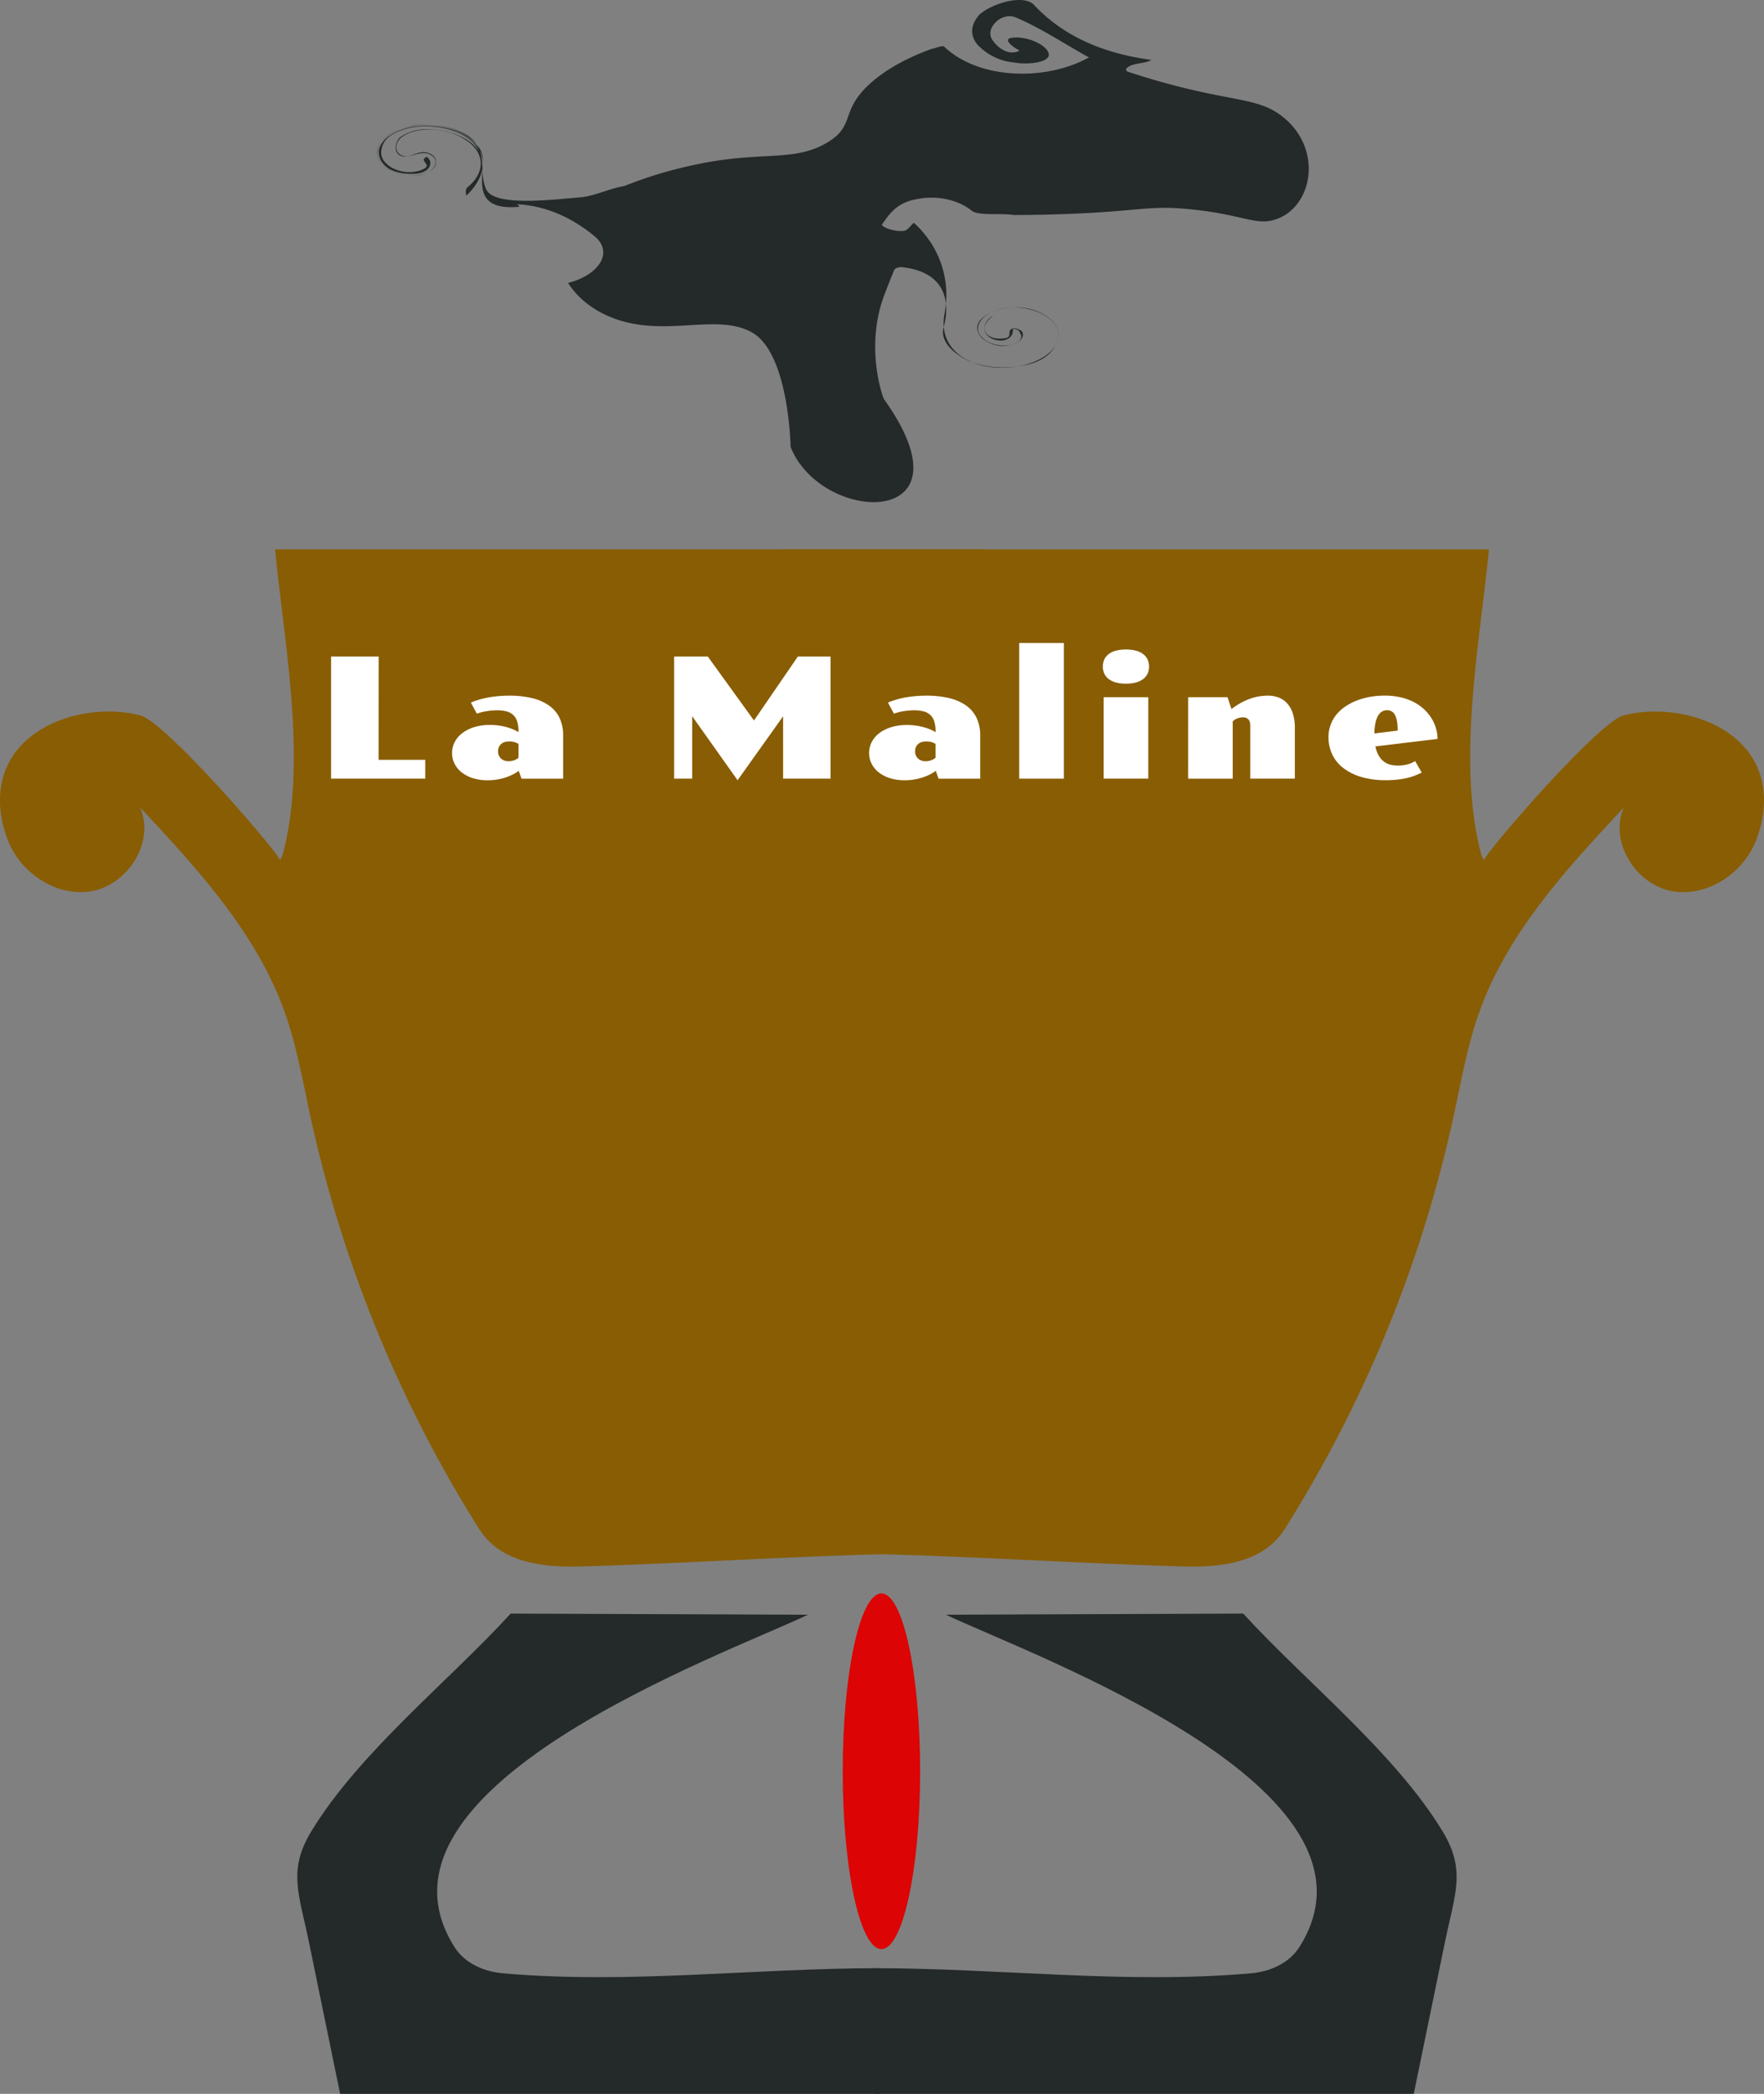 <svg xmlns="http://www.w3.org/2000/svg" viewBox="0 0 1572.39 1866"><rect x="0" y="0" width="1572.39" height="1866" fill="#808080" stroke="none"/><defs><style>.cls-1{fill:#dc0404;}.cls-2{fill:#242929;}.cls-3{fill:#895d03;}.cls-4{fill:#fff;}</style></defs><title>LaMaline-Logo-Svg</title><g id="Marmitte"><ellipse class="cls-1" cx="785.69" cy="1578.5" rx="34.5" ry="158.5"/><path class="cls-2" d="M995,1965c-112,0-224.06,14.38-336,4.55-16.73-1.47-33.79-8.88-42.84-23.05-90.68-142,238.28-260.15,314.85-296.5l-265-1c-55.6,60.71-135.3,124-177.82,194.25-21,34.72-10.82,55.49-1.84,99.2L514,2077H995" transform="translate(-210.81 -211)"/><path class="cls-2" d="M990,1965c112,0,224.06,14.38,336,4.55,16.73-1.47,33.79-8.88,42.84-23.05,90.68-142-238.28-260.15-314.85-296.5l265-1c55.6,60.71,135.3,124,177.82,194.25,21,34.72,10.82,55.49,1.84,99.2L1471,2077H990" transform="translate(-210.81 -211)"/><path class="cls-3" d="M1088,700.59H456c8.06,83.13,28.54,186.62,7.5,269.42-.67,2.65-1.49,5.42-3.45,7.35C462.49,975,359.13,854.66,336,848.59c-39.36-10.33-95.15,2.18-116.46,40.54-17.33,31.21-3.63,65-3,67.06,10.13,31.37,43.81,54.82,76.24,48.9,31.94-5.83,56.43-43.5,42.86-74.61,51.11,54.74,103.53,111.58,128.78,182.09,10.7,29.89,16.16,61.35,22.87,92.38a1146.39,1146.39,0,0,0,150.76,368.79c17.73,28.06,52.35,34.35,90,33.26h0c123.59-3.61,245.08-13.42,369.35-11.7Z" transform="translate(-210.81 -211)"/><path class="cls-3" d="M1774.46,889.13c-21.31-38.36-77.1-50.87-116.46-40.54-23.13,6.07-126.49,126.39-124.05,128.78-2-1.93-2.78-4.7-3.45-7.35-21-82.8-.56-186.29,7.5-269.42H906l-9.47,894.71c124.27-1.72,245.76,8.09,369.35,11.7h0c37.65,1.09,72.27-5.2,90-33.26A1146.39,1146.39,0,0,0,1506.68,1205c6.71-31,12.17-62.49,22.87-92.38,25.25-70.51,77.67-127.35,128.78-182.09-13.57,31.11,10.92,68.78,42.86,74.61,32.43,5.92,66.11-17.53,76.24-48.9C1778.09,954.14,1791.79,920.34,1774.46,889.13Z" transform="translate(-210.81 -211)"/><path class="cls-2" d="M998.55,566.6s-17.15-44.09,0-91.34c1.44-4,4.88-12.68,8.83-22.49.66-1.64,1.33-3.3,6.67-3.77,41.38,4.19,43.85,33.11,37.67,54.43-2.47,11.42,7.42,22.07,23.49,29.69,16.07,6.09,33.38,6.85,50.69,3s26-13.7,28.44-24.36c1.24-8.37-4.95-16.75-16.07-22.07-17.31-8.37-42-5.33-53.17,6.09-4.95,5.33-3.71,11.42,1.24,16.75,4.95,3.81,11.13,6.85,18.55,6.85,9.89,0,19.78-5.33,17.31-12.18-1.24-3-9.89-5.33-11.13-1.52-1.24,2.28,1.24,6.09-4.95,6.85s-11.13,0-14.84-3c-6.18-6.09-1.24-12.18,4.95-17.51-9.89,6.09-11.13,16.75,0,21.31,11.13,3.81,18.55-2.28,17.31-9.13,6.18,0,6.18,3,7.42,5.33,1.24,4.57-3.71,7.61-9.89,9.13-16.07,2.28-29.68-6.85-28.44-16,1.24-10.66,18.55-19,35.86-17.51,21,1.52,37.09,12.94,35.86,25.88-2.47,21.31-42,34.25-73,24.36-26-9.13-32.15-28.16-28.44-45.67,4.95-26.64-2.47-57.09-27.2-79.93-1.24-.76-4.95,6.09-8.66,6.85-8.66,1.52-22.26-3.81-19.78-6.09,6.18-8.37,12.36-19,30.91-22.07,17.31-3.81,37.09.76,48.22,9.9,6.18,5.33,24.73,2.28,38.31,4.22,4.38,0,8.12,0,11.48-.06,13.42-.16,20.69-.36,20.69-.36,81.72-2.24,85-8.81,126.12-4.57,45.91,4.74,56.85,14.49,74.19,9.13,33.38-10.32,43.54-62.17,7.42-91.34-23.84-19.26-47.47-12.19-126.12-36.54q-5.45-1.69-10.37-3.3c-2-.51-4.46-1.27-3.23-3.55,4.95-5.33,16.07-3.81,22.26-7.61-45.75-6.09-80.37-22.84-105.1-49.48-9.89-9.13-37.09-.76-48.22,9.13-7.42,8.37-8.66,17.51-2.47,25.88a50.74,50.74,0,0,0,33.38,16.75c12.36,2.28,32.15,0,30.91-7.61s-18.55-16-32.15-14.46c-9.89.76,0,8.37,6.18,11.42-9.89,5.33-19.78-3-23.49-8.37-4.95-6.09-2.47-12.94,3.71-18.27,3.71-3,9.89-5.33,16.07-3,24.73,10.66,43.28,23.6,65.53,35.78-38.33,21.31-97.68,19.79-128.59-9.13-1.24-2.28-7.42.76-11.57,1.52q-5.9,2.09-11.52,4.47c-18.72,7.9-34.88,18-46.15,29-23.63,23.09-10.67,35.39-35.86,50.24-28.68,16.91-56.66,7.57-111.28,18.27-6.23,1.22-34.38,6.73-62.67,17.75-2.25.81-4.39,1.64-6.7,2.51-14.71,2.58-27.08,9.43-40.68,10.19-26,2.28-73,7.61-81.61-6.09-9.89-17.51,6.18-41.87-27.2-54-22.26-8.37-51.93-6.09-65.53,8.37-9.89,11.42-4.95,25.88,14.84,31.21,12.36,3,28.44,0,32.15-8.37,1.24-3.81,0-8.37-6.18-10.66-7.42-3-14.84,3-19.78,3-11.13-.76-11.13-11.42-4.95-16.75,14.84-11.42,42-8.37,56.88,1.52,18.55,11.42,18.55,29.69,2.47,42.63-2.47,2.28-1.24,5.33-1.24,7.61,17.31-16,22.26-38.82,0-53.28-12.36-7.61-29.67-10.66-47-8.37-17.31,3-29.68,11.42-30.91,22.07,0,6.09,2.47,11.42,9.89,16,7.42,3.81,16.07,4.57,24.73,3.81,8.66-1.52,12.36-6.09,11.13-11.42-1.24-1.52-2.47-4.57-3.71-3-6.18,3,4.95,6.09-1.24,9.9-11.13,6.09-26,3-33.38-3.81-6.18-5.33-6.18-11.42-3.71-17.51,3.71-9.13,17.31-14.46,30.91-16,24.73-2.28,49.46,7.61,54.4,22.07-6.18-11.42-26-19.79-45.75-19.79A41.76,41.76,0,0,0,567,333.67c-4.95,5.33-6.18,18.27,7.42,16.75,4.95-.76,12.36-4.57,18.55-2.28,12.36,5.33,4.95,16.75-8.66,19-14.84,2.28-28.44-3-34.62-11.42-9.89-15.22,8.66-31.21,33.38-33.49,29.68-2.28,56.88,12.18,58.11,29.69,1.24,16.75-11.13,47.19,32.15,43.39,1.24-.76-2.47-2.28-1.24-2.28,28.44,1.52,51.93,14.46,69.24,28.93,17.31,15.22,1.24,35-24.17,41.14a66.18,66.18,0,0,0,5.25,7.21c7.81,9.35,18.81,17.54,32.52,23.2,47,19.4,94-4.23,126.07,13.67,33.24,18.58,34.52,102.07,34.53,102.09,27.6,69.6,166.05,73.78,83.44-42.28q-50-97-50-97S965.49,502.23,998.55,566.6Z" transform="translate(-210.81 -211)"/></g><g id="Texte"><path class="cls-4" d="M505.92,796.08h42.41l-.07,92.07h41.6v16.77H505.92Z" transform="translate(-210.81 -211)"/><path class="cls-4" d="M613.79,882.07a21.08,21.08,0,0,1,2.34-9.81,23.54,23.54,0,0,1,6.74-7.91A33.86,33.86,0,0,1,633.49,859a46.67,46.67,0,0,1,13.92-1.94,55.49,55.49,0,0,1,14.39,1.79A42.66,42.66,0,0,1,673,863.47v-.59a29.18,29.18,0,0,0-1.14-8.72,13,13,0,0,0-9.45-9.16,31.57,31.57,0,0,0-8.53-1,57.85,57.85,0,0,0-9.23.77,48.17,48.17,0,0,0-8.79,2.23l-5.35-9.89a76,76,0,0,1,16.52-4.72,106.53,106.53,0,0,1,17.61-1.43,85.76,85.76,0,0,1,20.62,2.23,43.31,43.31,0,0,1,15.09,6.67A28.59,28.59,0,0,1,709.66,851a36.61,36.61,0,0,1,3.15,15.71v38.23H675.68l-2.49-7a34,34,0,0,1-5.2,3.22,45.25,45.25,0,0,1-6.59,2.71,51.08,51.08,0,0,1-7.62,1.83,52.12,52.12,0,0,1-8.42.66,42.43,42.43,0,0,1-13-1.87,31.41,31.41,0,0,1-9.92-5.09,23,23,0,0,1-6.37-7.65A20.8,20.8,0,0,1,613.79,882.07Zm41-1.54a8.46,8.46,0,0,0,2.56,6.41,9.53,9.53,0,0,0,6.88,2.45,14.3,14.3,0,0,0,4.61-.77,13.51,13.51,0,0,0,4.17-2.31V873.94a15.37,15.37,0,0,0-8.06-2.2q-5,0-7.58,2.45A8.32,8.32,0,0,0,654.8,880.53Z" transform="translate(-210.81 -211)"/><path class="cls-4" d="M811.73,796.08h30l41.16,57,39.11-57h29.15V904.92H908.85V849.33l-40.58,57-40.43-57v55.59H811.73Z" transform="translate(-210.81 -211)"/><path class="cls-4" d="M985.52,882.07a21.08,21.08,0,0,1,2.34-9.81,23.54,23.54,0,0,1,6.74-7.91,33.86,33.86,0,0,1,10.62-5.31,46.67,46.67,0,0,1,13.92-1.94,55.5,55.5,0,0,1,14.39,1.79,42.67,42.67,0,0,1,11.24,4.58v-.59a29.19,29.19,0,0,0-1.13-8.72,13,13,0,0,0-9.45-9.16,31.56,31.56,0,0,0-8.53-1,57.84,57.84,0,0,0-9.23.77,48.17,48.17,0,0,0-8.79,2.23l-5.35-9.89a76,76,0,0,1,16.52-4.72,106.54,106.54,0,0,1,17.62-1.43,85.76,85.76,0,0,1,20.62,2.23,43.31,43.31,0,0,1,15.09,6.67,28.59,28.59,0,0,1,9.27,11.13,36.61,36.61,0,0,1,3.15,15.71v38.23h-37.13l-2.49-7a34,34,0,0,1-5.2,3.22,45.25,45.25,0,0,1-6.59,2.71,51.1,51.1,0,0,1-7.62,1.83,52.12,52.12,0,0,1-8.42.66,42.42,42.42,0,0,1-13-1.87,31.4,31.4,0,0,1-9.92-5.09,23,23,0,0,1-6.37-7.65A20.8,20.8,0,0,1,985.52,882.07Zm41-1.54a8.46,8.46,0,0,0,2.56,6.41,9.54,9.54,0,0,0,6.88,2.45,14.3,14.3,0,0,0,4.61-.77,13.51,13.51,0,0,0,4.17-2.31V873.94a15.37,15.37,0,0,0-8.06-2.2q-5,0-7.58,2.45A8.32,8.32,0,0,0,1026.54,880.53Z" transform="translate(-210.81 -211)"/><path class="cls-4" d="M1119.32,784h39.77V904.92h-39.77Z" transform="translate(-210.81 -211)"/><path class="cls-4" d="M1214.45,820.25a32.79,32.79,0,0,1-9.34-1.17,17.76,17.76,0,0,1-6.41-3.26A12.86,12.86,0,0,1,1195,811a15.7,15.7,0,0,1,0-11.9,12.79,12.79,0,0,1,3.66-4.87,17.78,17.78,0,0,1,6.41-3.26,37.94,37.94,0,0,1,18.71,0,18.22,18.22,0,0,1,6.41,3.26,12.67,12.67,0,0,1,3.7,4.87,15.7,15.7,0,0,1,0,11.9,12.74,12.74,0,0,1-3.7,4.83,18.2,18.2,0,0,1-6.41,3.26A32.72,32.72,0,0,1,1214.45,820.25Zm-19.85,12.08h39.77v72.58H1194.6Z" transform="translate(-210.81 -211)"/><path class="cls-4" d="M1269.88,832.34H1305l3.52,10.55a61.76,61.76,0,0,1,15.78-8.94,47.76,47.76,0,0,1,16.88-3,25.89,25.89,0,0,1,9.41,1.68,19.92,19.92,0,0,1,7.58,5.2,24.64,24.64,0,0,1,5.05,9A42.29,42.29,0,0,1,1365,860.1v44.82h-39.77V857.61q0-3.81-1.68-5.57a6.49,6.49,0,0,0-4.91-1.76,14.56,14.56,0,0,0-4.69.88,10.33,10.33,0,0,0-4.32,2.78v51h-39.77Z" transform="translate(-210.81 -211)"/><path class="cls-4" d="M1395,868.23a31.52,31.52,0,0,1,7.43-20.84,36.67,36.67,0,0,1,8.24-7.21A52.24,52.24,0,0,1,1421,835a64.89,64.89,0,0,1,11.65-3.08,73.9,73.9,0,0,1,12.3-1,62.48,62.48,0,0,1,14.91,1.65,49.55,49.55,0,0,1,11.94,4.5,40,40,0,0,1,15.46,14.76,35.11,35.11,0,0,1,3.73,8.83,34.35,34.35,0,0,1,1.21,8.86l-55.37,6.67q1.61,8.13,6.45,12.6t13.55,4.47a32.53,32.53,0,0,0,8.9-1.17,20.94,20.94,0,0,0,6.48-2.86l5.86,10.25a63.41,63.41,0,0,1-5.9,2.64,53,53,0,0,1-7,2.16,74.45,74.45,0,0,1-8.5,1.46,87.53,87.53,0,0,1-10.22.55,75.41,75.41,0,0,1-23-3.11,47.83,47.83,0,0,1-16-8.35,32.88,32.88,0,0,1-9.37-12.12A35.49,35.49,0,0,1,1395,868.23Zm61.67-6.15q0-9.52-2.38-13.84a7.63,7.63,0,0,0-7.07-4.32,8.86,8.86,0,0,0-4.47,1.17,9.8,9.8,0,0,0-3.52,3.66,22.33,22.33,0,0,0-2.34,6.41,46.77,46.77,0,0,0-1,9.48Z" transform="translate(-210.81 -211)"/></g></svg>